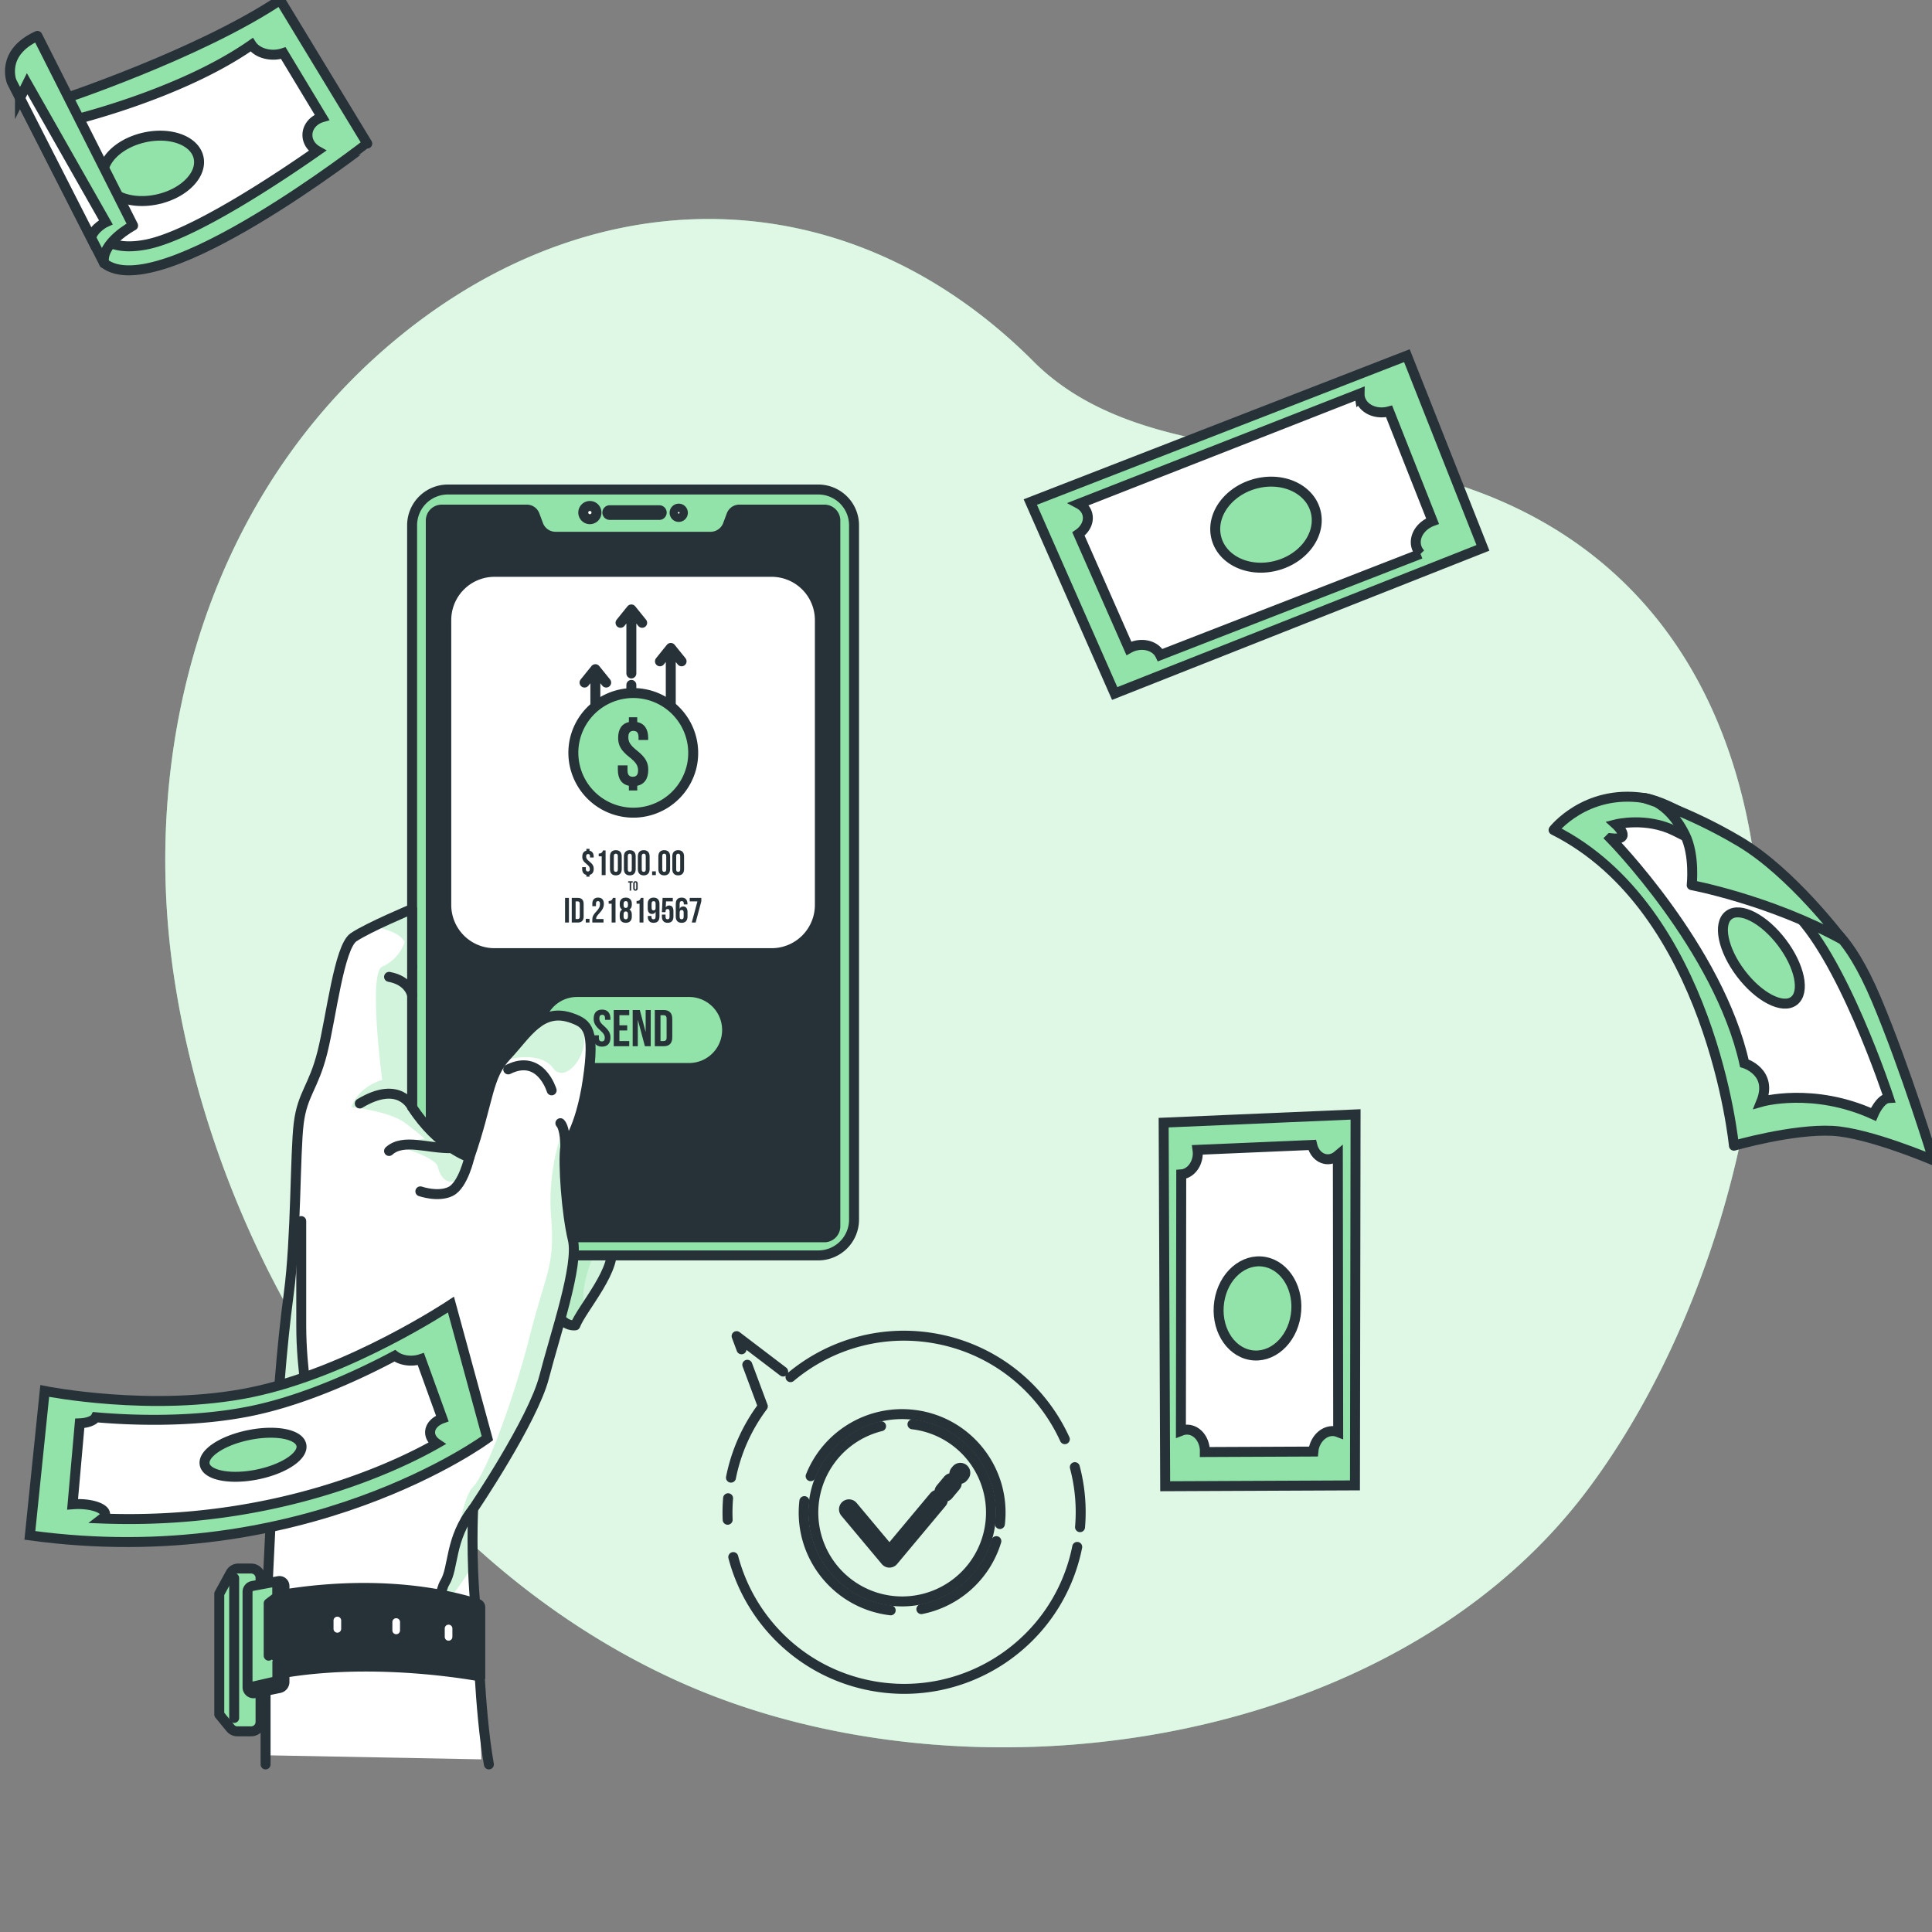 <svg width="194" height="194" fill="none" xmlns="http://www.w3.org/2000/svg"><rect width="100%" height="100%" fill="#808080" stroke="none"/><g clip-path="url(#a)"><path d="m37.622 35.934.218-.196c20.008-18.017 46.584-18.83 65.945.565 10.091 10.108 28.009 8.174 40.828 11.83 44.201 12.606 36.559 72.577 14.725 101.567-19.702 26.16-62.393 32.071-91.075 19.199-25.204-11.31-42.951-36.578-49.267-62.999a92.935 92.935 0 0 1-1.552-8.02c-3.322-22.492 3.059-46.378 20.178-61.946z" fill="#92E3A9"/><path opacity=".7" d="m37.622 35.934.218-.196c20.008-18.017 46.584-18.83 65.945.565 10.091 10.108 28.009 8.174 40.828 11.83 44.201 12.606 36.559 72.577 14.725 101.567-19.702 26.16-62.393 32.071-91.075 19.199-25.204-11.31-42.951-36.578-49.267-62.999a92.935 92.935 0 0 1-1.552-8.02c-3.322-22.492 3.059-46.378 20.178-61.946z" fill="#fff"/><path d="M108.168 155.332c-1.92 9.601-11.26 15.827-20.862 13.906-6.865-1.373-12.005-6.541-13.674-12.885M107.928 147.322c.51 1.924.701 3.958.523 6.026M79.379 138.285c3.982-3.342 9.388-4.914 14.882-3.815 5.807 1.161 10.38 5.038 12.662 10.044M74.459 135.489l-.493-1.322 4.674 3.556M73.4 148.376a17.668 17.668 0 0 1 3.197-7.16l-1.557-4.173M73.067 152.604a17.63 17.63 0 0 1 .043-2.159" stroke="#263238" stroke-miterlimit="10" stroke-linecap="round" stroke-linejoin="round"/><path d="M91.625 143.021a8.922 8.922 0 1 1-2.076 17.724 8.925 8.925 0 0 1-1.077-17.533" stroke="#263238" stroke-miterlimit="10" stroke-linecap="round" stroke-linejoin="round"/><path d="M89.437 161.7c-5.422-.635-9.303-5.545-8.668-10.967M100.047 154.752a9.896 9.896 0 0 1-7.528 6.827M81.4 148.23c1.61-4.059 5.794-6.697 10.337-6.165 5.421.635 9.302 5.546 8.667 10.968" stroke="#263238" stroke-miterlimit="10" stroke-linecap="round" stroke-linejoin="round"/><path d="m96.325 148.018.107-.128M94.833 149.804l.743-.89M85.247 151.555l4.065 4.857 4.87-5.829" stroke="#263238" stroke-width="2" stroke-miterlimit="10" stroke-linecap="round" stroke-linejoin="round"/><path d="M55.394 128.436c-.126 5.053 2.375 4.645 2.375 4.645.155-.418.512-.993.943-1.661 1.309-2.014 3.314-4.838 2.561-6.511-.341-.759-.98-1.818-1.672-2.884-1.341-2.055-2.881-4.133-2.881-4.133l6.678-1.106s4.756 1.967 8.51 2.194c.098.007.196.01.29.01 3.429.066 2.875-2.622 2.875-3.488 0-.37-.926-1.047-2.01-1.714-1.547-.949-3.422-1.881-3.422-1.881l1.015-2.103c.705.126 1.29.151 1.774.095 2.599-.285 2.242-2.843 1.821-3.959-.12-.32-.718-.803-1.562-1.36-2.672-1.762-7.789-4.215-7.789-4.215h-7.504l-7.383 20.155c-.001.001 5.505 2.863 5.381 7.916z" fill="#fff"/><path opacity=".4" d="M55.394 128.436c-.126 5.053 2.375 4.645 2.375 4.645.155-.418.512-.993.943-1.661 1.309-2.014 3.314-4.838 2.561-6.511-.341-.759-.98-1.818-1.672-2.884-1.341-2.055-2.881-4.133-2.881-4.133l6.678-1.106s4.756 1.967 8.51 2.194c.098.007.196.01.29.01 3.429.066 2.875-2.622 2.875-3.488 0-.37-.926-1.047-2.01-1.714-1.547-.949-3.422-1.881-3.422-1.881l1.015-2.103c.705.126 1.29.151 1.774.095 2.599-.285 2.242-2.843 1.821-3.959-.12-.32-.718-.803-1.562-1.36-2.672-1.762-7.789-4.215-7.789-4.215h-7.504l-7.383 20.155c-.001.001 5.505 2.863 5.381 7.916z" fill="#92E3A9"/><path opacity=".4" d="M55.394 128.436c-.126 5.053 2.375 4.645 2.375 4.645.155-.418.512-.993.943-1.661a7.25 7.25 0 0 1-.136-1.47c.032-1.73 1.451-5.041 1.451-5.041l-1.451-2.295c.212-.218.575-.415 1.025-.589-1.341-2.055-2.881-4.133-2.881-4.133l6.678-1.106s4.756 1.967 8.51 2.194c.098.007.196.01.29.01-.217-1.882.526-4.254.864-5.202-1.546-.949-3.421-1.882-3.421-1.882l1.015-2.103c.705.127 1.29.152 1.774.095-.342-1.641-.016-3.918.259-5.318-2.672-1.762-7.789-4.215-7.789-4.215h-7.504l-7.383 20.155c-.001.001 5.505 2.863 5.381 7.916z" fill="#92E3A9"/><path d="M57.394 100.365H64.9s8.85 4.246 9.35 5.574c.5 1.327.908 4.675-3.596 3.866l-1.014 2.101s5.432 2.701 5.432 3.595c0 .895.587 3.704-3.166 3.479-3.753-.226-8.507-2.195-8.507-2.195l-6.679 1.107s3.552 4.791 4.553 7.017c1 2.227-2.878 6.49-3.503 8.174 0 0-2.502.405-2.377-4.647.125-5.053-5.38-7.916-5.38-7.916" stroke="#263238" stroke-miterlimit="10" stroke-linecap="round" stroke-linejoin="round"/><path d="M59.173 124.008s-1.881-1.053-2.905.901" stroke="#263238" stroke-miterlimit="10" stroke-linecap="round" stroke-linejoin="round"/><path d="M82.163 126.061H44.975a3.594 3.594 0 0 1-3.593-3.594V52.748a3.594 3.594 0 0 1 3.593-3.594h37.188a3.594 3.594 0 0 1 3.594 3.594v69.719a3.594 3.594 0 0 1-3.594 3.594z" fill="#92E3A9" stroke="#263238" stroke-miterlimit="10" stroke-linecap="round" stroke-linejoin="round"/><path d="M84.38 52.274v70.865c0 .886-.717 1.603-1.602 1.603H44.36a1.603 1.603 0 0 1-1.603-1.603V52.274c0-.885.718-1.603 1.603-1.603h8.536c.562 0 1.065.35 1.261.876l.363.974c.196.526.699.876 1.26.876h15.577c.562 0 1.065-.35 1.26-.876l.364-.974a1.345 1.345 0 0 1 1.26-.876h8.537c.885 0 1.603.718 1.603 1.603z" fill="#263238"/><path d="M69.197 107.241H57.941a3.815 3.815 0 1 1 0-7.63h11.255a3.815 3.815 0 1 1 0 7.63z" fill="#92E3A9" stroke="#263238" stroke-miterlimit="10" stroke-linecap="round" stroke-linejoin="round"/><path d="M59.895 51.47a.663.663 0 1 1-1.327 0 .663.663 0 0 1 1.327 0zM68.57 51.47a.416.416 0 1 1-.831 0 .416.416 0 0 1 .831 0zM66.208 51.704h-4.972a.235.235 0 1 1 0-.469h4.972a.234.234 0 0 1 0 .47zM77.481 95.712H49.657a4.845 4.845 0 0 1-4.845-4.845v-28.6a4.845 4.845 0 0 1 4.845-4.846h27.825a4.845 4.845 0 0 1 4.844 4.845v28.601a4.845 4.845 0 0 1-4.844 4.845z" fill="#fff" stroke="#263238" stroke-miterlimit="10" stroke-linecap="round" stroke-linejoin="round"/><path d="M59.783 73.622v-5.755M59.783 77.076v-2.303M59.783 79.227v-1.232M60.87 68.54l-1.087-1.346-1.087 1.346M67.355 71.488v-5.755M67.355 74.941V72.64M67.355 77.092v-1.23M68.441 66.406l-1.087-1.346-1.086 1.346M63.397 67.623v-5.755M63.397 71.076v-2.302M63.397 73.228v-1.232M64.483 62.54l-1.087-1.345-1.086 1.346" stroke="#263238" stroke-miterlimit="10" stroke-linecap="round" stroke-linejoin="round"/><path d="M69.427 77.074a6.02 6.02 0 1 0-11.721-2.747 6.02 6.02 0 0 0 11.72 2.747z" fill="#92E3A9" stroke="#263238" stroke-miterlimit="10" stroke-linecap="round" stroke-linejoin="round"/><path d="M63.15 72.505v-.484h.837v.484c.727.15 1.099.708 1.099 1.593v.204h-.968v-.27c0-.465-.187-.642-.513-.642-.325 0-.512.177-.512.642 0 .466.186.792.876 1.341.838.67 1.126 1.183 1.126 1.928 0 .885-.381 1.453-1.108 1.602v.474h-.838v-.474c-.736-.15-1.108-.718-1.108-1.602v-.447h.969v.512c0 .466.205.633.53.633.327 0 .531-.167.531-.633 0-.466-.186-.8-.875-1.34-.838-.662-1.127-1.183-1.127-1.929 0-.875.363-1.434 1.08-1.592zM58.879 85.422v-.184h.318v.184c.276.057.417.269.417.605v.078h-.368v-.103c0-.177-.07-.243-.194-.243s-.195.067-.195.243c0 .177.071.3.333.51.318.254.427.448.427.731 0 .336-.144.551-.42.608v.18h-.318v-.18c-.28-.056-.421-.272-.421-.608v-.17h.368v.195c0 .177.077.24.201.24.124 0 .202-.063.202-.24s-.071-.304-.333-.51c-.318-.25-.427-.448-.427-.73 0-.334.138-.546.41-.606zM60.12 85.709c.3 0 .367-.146.428-.311h.261v2.474h-.389v-1.888h-.3v-.275zM61.249 85.991c0-.396.209-.622.59-.622.382 0 .59.226.59.622v1.287c0 .395-.208.622-.59.622-.381 0-.59-.227-.59-.622V85.99zm.389 1.311c0 .177.077.244.201.244.124 0 .202-.067.202-.244v-1.335c0-.177-.078-.244-.202-.244-.124 0-.201.067-.201.244v1.335zM62.65 85.991c0-.396.208-.622.59-.622.381 0 .59.226.59.622v1.287c0 .395-.209.622-.59.622-.382 0-.59-.227-.59-.622V85.99zm.388 1.311c0 .177.078.244.202.244.123 0 .2-.067.2-.244v-1.335c0-.177-.077-.244-.2-.244-.124 0-.202.067-.202.244v1.335zM64.05 85.991c0-.396.209-.622.59-.622s.59.226.59.622v1.287c0 .395-.209.622-.59.622-.382 0-.59-.227-.59-.622V85.99zm.389 1.311c0 .177.078.244.201.244.124 0 .202-.067.202-.244v-1.335c0-.177-.078-.244-.202-.244-.123 0-.201.067-.201.244v1.335zM65.857 87.497v.375h-.375v-.375h.375zM66.108 85.991c0-.396.21-.622.59-.622.382 0 .59.226.59.622v1.287c0 .395-.208.622-.59.622-.38 0-.59-.227-.59-.622V85.99zm.39 1.311c0 .177.077.244.2.244.125 0 .202-.067.202-.244v-1.335c0-.177-.077-.244-.201-.244-.124 0-.201.067-.201.244v1.335zM67.51 85.991c0-.396.209-.622.59-.622.382 0 .59.226.59.622v1.287c0 .395-.209.622-.59.622-.382 0-.59-.227-.59-.622V85.99zm.388 1.311c0 .177.078.244.202.244.124 0 .201-.067.201-.244v-1.335c0-.177-.077-.244-.201-.244-.124 0-.201.067-.201.244v1.335zM56.74 90.161h.388v2.474h-.389v-2.474zM57.411 90.161h.615c.389 0 .58.216.58.612v1.25c0 .397-.191.612-.58.612h-.615v-2.474zm.389.353v1.768h.22c.123 0 .197-.064.197-.24v-1.287c0-.177-.074-.24-.198-.24h-.22zM59.194 92.26v.375h-.375v-.375h.375zM60.046 90.486c-.124 0-.202.067-.202.244v.265h-.367v-.24c0-.396.197-.623.58-.623.381 0 .579.226.579.622 0 .33-.12.594-.48.98-.23.247-.294.363-.294.494 0 .018 0 .035.003.053h.736v.353h-1.124v-.303c0-.276.099-.485.388-.789.297-.315.382-.509.382-.774 0-.222-.078-.282-.201-.282zM61.118 90.472c.3 0 .368-.145.428-.31h.261v2.473h-.389v-1.887h-.3v-.276zM62.837 92.663c-.393 0-.609-.226-.609-.621v-.195c0-.236.071-.417.241-.512v-.008c-.163-.088-.24-.25-.24-.495v-.077c0-.396.215-.622.608-.622.392 0 .607.226.607.622v.078c0 .244-.081.406-.24.494v.008c.17.095.24.275.24.512v.195c0 .395-.215.621-.608.621zm-.22-1.756c0 .198.092.261.22.261.123 0 .219-.064.219-.261v-.138c0-.223-.096-.283-.22-.283-.123 0-.219.06-.219.283v.138zm.22 1.403c.123 0 .215-.06.219-.28v-.229c0-.194-.081-.28-.22-.28-.137 0-.219.086-.219.28v.23c0 .219.096.279.22.279zM63.92 90.472c.3 0 .367-.145.427-.31h.262v2.473h-.389v-1.887h-.3v-.276zM66.22 92.02c0 .417-.19.644-.593.644-.381 0-.58-.227-.58-.623v-.063h.368v.088c0 .177.078.244.202.244.138 0 .215-.067.215-.304v-.449h-.006c-.068.141-.18.216-.354.216-.286 0-.431-.202-.431-.566v-.452c0-.396.209-.622.59-.622.382 0 .59.226.59.622v1.265zm-.388-.844v-.446c0-.177-.078-.24-.201-.24-.124 0-.202.064-.202.24v.445c0 .177.078.244.202.244.123 0 .201-.067.201-.243zM66.83 91.836v.23c0 .177.078.24.202.24.124 0 .202-.063.202-.24v-.544c0-.177-.078-.244-.202-.244-.124 0-.202.067-.202.244v.074h-.367l.07-1.435h1.026v.353h-.679l-.032.59h.008c.07-.116.18-.18.335-.18.287 0 .431.202.431.565v.552c0 .395-.198.622-.58.622-.381 0-.58-.227-.58-.622v-.205h.368zM67.857 90.776c0-.417.19-.643.594-.643.381 0 .58.226.58.622v.064h-.369v-.089c0-.177-.077-.244-.201-.244-.138 0-.216.067-.216.304v.45h.007c.067-.142.18-.217.354-.217.286 0 .43.202.43.566v.452c0 .396-.208.622-.59.622-.38 0-.59-.226-.59-.622v-1.265zm.389.845v.445c0 .177.077.24.201.24.124 0 .202-.063.202-.24v-.445c0-.177-.078-.244-.202-.244-.124 0-.201.067-.201.244zM70.423 90.161v.34l-.572 2.134h-.389l.569-2.12h-.774v-.354h1.166zM63.076 88.492h.455v.134h-.153v.803h-.148v-.803h-.153v-.134zM63.584 88.717c0-.15.08-.235.223-.235.145 0 .224.085.224.235v.487c0 .15-.08.236-.224.236-.144 0-.223-.086-.223-.236v-.487zm.147.496c0 .067.03.093.076.093.047 0 .076-.025.076-.093v-.505c0-.067-.029-.093-.076-.093s-.076.025-.076.093v.505zM60.453 101.38c.556 0 .842.332.842.914v.114h-.54v-.151c0-.259-.105-.358-.286-.358-.182 0-.286.099-.286.358 0 .265.114.462.488.789.478.421.629.722.629 1.138 0 .581-.29.913-.852.913-.56 0-.851-.332-.851-.913v-.224h.54v.26c0 .26.114.353.296.353.181 0 .296-.093.296-.353 0-.265-.114-.462-.488-.789-.478-.421-.628-.722-.628-1.137 0-.582.285-.914.84-.914zM62.197 102.953h.784v.52h-.784v1.064h.987v.519h-1.558v-3.634h1.558v.519h-.986v1.012zM64.055 102.424h-.01v2.632h-.515v-3.635h.717l.576 2.176h.01v-2.176h.51v3.635h-.587l-.701-2.632zM65.752 101.422h.904c.57 0 .851.316.851.898v1.838c0 .581-.28.898-.851.898h-.904v-3.634zm.571.519v2.596h.322c.182 0 .291-.094.291-.353v-1.89c0-.26-.109-.353-.29-.353h-.323z" fill="#263238"/><path d="M38.004 94.117s2.502.773 3.377 2.947" stroke="#263238" stroke-miterlimit="10" stroke-linecap="round" stroke-linejoin="round"/><path d="M26.667 163.038c.28-4.834.463-9.772.704-13.748.5-8.243.876-13.773 1.626-19.403.751-5.629.626-14.132 1.001-17.103.375-2.97 1.494-3.598 2.377-7.126.883-3.528 1.677-10.554 3.127-11.542 1.45-.987 5.88-2.842 5.88-2.842v19.901c2.627 4.039 5.754 5.038 5.754 5.038 2.002-5.793 1.752-8.093 3.753-10.22 2.002-2.126 3.444-4.906 6.587-3.744 1.496.552 2.296 1.118 1.545 6.191-.751 5.073-2.252 6.667-2.252 6.667-.25 1.733.125 6.774.75 9.353.626 2.578-1.75 9.43-2.877 13.808-1.126 4.379-7.13 13.251-7.13 13.251s-.25 4.888.25 10.017c.046.471.103.976.17 1.502l.397 13.624-21.662-.408v-13.216z" fill="#fff"/><path opacity=".4" d="M58.575 103.742c-.12-.434-.101-.718 0-.901-.294-.272-.667-.434-1.1-.592-3.144-1.163-4.585 1.619-6.587 3.744a6.126 6.126 0 0 0-.503.605c1.812-.683 4.187-.671 5.142.654 1.201 1.66 3.649-1.341 3.048-3.51zM45 158.157l-.99 3.709s1.395-1.366 3.48-4.68c-.102-3.235.021-5.667.021-5.667s6.005-8.873 7.13-13.249c1.127-4.38 3.505-11.233 2.879-13.81-.627-2.58-1-7.621-.75-9.354 0 0 .313-.335.727-1.185-.272-.263-.588-.478-.942-.557 0 0-1.606 3.804-1.218 8.81.389 5.003-.468 5.42-2.125 11.925-1.657 6.505-4.408 13.869-5.702 15.191-1.292 1.322-1.852 7.273-2.51 8.867zM42.63 114.332s-1.973.307-2.766.775c0 0 3.852 1.006 4.102 2.078.25 1.069 1.075 2.185 2.539.876 0 0 .076-.819.227-2.008-.93-.415-3.291-1.714-5.35-4.876V91.274s-2.188.917-3.994 1.802c1.338.177 2.707.588 3.242 1.493 0 0-.405 1.666-2.252 2.495-1.423.638 0 11.377 0 11.377s-2.334.576-3.083 2.736c0 0 3.836.392 5.42 1.609 1.584 1.214 1.916 1.546 1.916 1.546zM27.37 149.291c-.195 3.219-.35 7.07-.55 10.988.494-7.447 1.99-20.228 1.99-20.228s1.337 4.727 1.438 4.224c.297-1.48-.626-9.844-.544-12.822.038-1.351-.06-4.813-.18-8.19-.108 2.321-.263 4.648-.529 6.624-.748 5.629-1.125 11.16-1.625 19.404z" fill="#92E3A9"/><path d="M26.667 177.175v-14.137c.28-4.834.463-9.772.704-13.748.5-8.243.876-13.773 1.626-19.403.751-5.629.626-14.132 1.001-17.103.375-2.97 1.494-3.598 2.377-7.126.883-3.528 1.677-10.554 3.127-11.542 1.45-.987 5.88-2.842 5.88-2.842v19.901c2.627 4.039 5.754 5.038 5.754 5.038 2.002-5.793 1.752-8.093 3.753-10.22 2.002-2.126 3.444-4.906 6.587-3.744 1.496.552 2.296 1.118 1.545 6.191-.751 5.073-2.252 6.667-2.252 6.667-.25 1.733.125 6.774.75 9.353.626 2.578-1.75 9.43-2.877 13.808-1.126 4.379-7.13 13.251-7.13 13.251s-.25 4.888.25 10.017c.046.471.103.976.17 1.502 0 0 .202 8.796 1.16 14.136" stroke="#263238" stroke-miterlimit="10" stroke-linecap="round" stroke-linejoin="round"/><path d="M47.136 116.213s-.625 2.791-1.876 3.416c-1.251.626-3.051 0-3.051 0M41.382 111.175s-1.251-2.781-5.254-.369M41.382 99.94s-.25-1.475-2.315-1.85M47.511 151.52c-2.376 3.011-1.924 5.889-2.839 7.39-.914 1.501-.788 6.88-.788 6.88M30.248 122.613v10.469c0 4.562.876 8.94.876 8.94M56.77 115.107s0-1.787-.501-2.323M55.393 109.487s-1.108-3.73-4.36-2.104M45.37 115.292c-2.416.051-4.864-1.019-6.303.283" stroke="#263238" stroke-miterlimit="10" stroke-linecap="round" stroke-linejoin="round"/><path d="M26.315 173.082h-.652v-14.838h.652c.424 0 .768.344.768.768v13.303a.767.767 0 0 1-.768.767z" fill="#263238"/><path d="M25.664 160.167s11.469-2.998 22.477.419a.84.84 0 0 1 .585.803v7.04a.422.422 0 0 1-.495.416c-2.363-.426-12.754-2.068-22 .093l-.567-8.771z" fill="#263238"/><path d="M26.162 160.035v-1.586a.947.947 0 0 0-.947-.947H23.93a.888.888 0 0 0-.78.462l-1.132 2.071v12.126l1.119 1.364c.169.206.42.325.686.325h1.392a.947.947 0 0 0 .947-.947v-12.868z" fill="#92E3A9" stroke="#263238" stroke-miterlimit="10" stroke-linecap="round" stroke-linejoin="round"/><path d="m25.348 159.253 2.619-.487a.505.505 0 0 1 .597.497v1.511l-.867.643v4.911h.867v2.562a.624.624 0 0 1-.497.611l-2.487.515a.601.601 0 0 1-.723-.589v-9.583a.6.6 0 0 1 .491-.591z" fill="#92E3A9" stroke="#263238" stroke-miterlimit="10" stroke-linecap="round" stroke-linejoin="round"/><path d="m25.445 169.347 2.133-.488a.349.349 0 0 0 .272-.341v-1.601M26.98 166.252v-5.257l.858-.653v-.985M23.514 158.462v14.044" stroke="#263238" stroke-miterlimit="10" stroke-linecap="round" stroke-linejoin="round"/><path d="M33.875 163.944a.384.384 0 0 1-.384-.384v-.839a.384.384 0 0 1 .768 0v.839a.384.384 0 0 1-.384.384zM39.784 164.1a.384.384 0 0 1-.384-.384v-.839a.384.384 0 0 1 .768 0v.839a.384.384 0 0 1-.384.384zM45.042 164.747a.384.384 0 0 1-.384-.384v-.839a.384.384 0 1 1 .768 0v.839a.383.383 0 0 1-.384.384z" fill="#fff"/><path d="M183.227 92.826s2.259.598 5.201 7.579c2.942 6.98 5.726 16.11 5.726 16.11s-6.501-2.777-10.156-2.963c-4.029-.204-9.887 1.491-9.887 1.491S171.826 91.27 156 83.343c0 0 3.178-4.085 9.016-3.224 5.839.86 18.211 12.707 18.211 12.707z" fill="#92E3A9" stroke="#263238" stroke-miterlimit="10" stroke-linejoin="round"/><path d="M161.712 84.172s10.873 11.05 13.443 22.592c0 0 2.912.876 1.699 3.873 0 0 5.181-1.493 11.261 1.268 0 0 .67-1.604 1.554-1.649 0 0-4.772-14.57-9.847-19.021-5.075-4.451-8.791-6.378-11.663-7.801-2.872-1.424-5.904-.654-5.904-.654s1.861 1.679-.543 1.392zm11.885 7.718c1.136-.862 3.521.368 5.326 2.747 1.806 2.379 2.35 5.006 1.214 5.869-1.135.862-3.52-.368-5.325-2.747-1.807-2.38-2.35-5.007-1.215-5.869z" fill="#fff" stroke="#263238" stroke-miterlimit="10"/><path d="M184.976 94.333s-5.017-6.69-10.258-9.81c-5.241-3.118-9.7-4.405-9.7-4.405s2.375.09 4.17 3.69c1.027 2.06.682 5.074.682 5.074s7.771 1.458 15.106 5.451zM5.815 10.125S19.89 5.492 28.125 0l8.753 14.416S15.941 30.719 10.45 26.429L5.815 10.125z" fill="#92E3A9" stroke="#263238" stroke-miterlimit="10" stroke-linejoin="round"/><path d="M30.871 13.557c0-.831.616-1.53 1.465-1.78l-3.89-6.448a3.185 3.185 0 0 1-1.007.163c-.967 0-1.794-.41-2.176-.998-7.269 5.082-18.418 7.69-18.418 7.69l2.23 8.753s-.343 4.806 5.664 3.605c4.65-.93 13.405-6.79 17.128-9.395-.597-.336-.996-.92-.996-1.59zM15.877 20c-2.633.603-5.085-.294-5.477-2.003-.39-1.71 1.426-3.584 4.06-4.187 2.633-.602 5.084.294 5.476 2.004.391 1.709-1.426 3.583-4.059 4.186z" fill="#fff" stroke="#263238" stroke-miterlimit="10"/><path d="m3.756 3.604 9.61 19.05s-3.26 1.716-2.917 3.775L1.182 8.237S-.019 5.32 3.756 3.604z" fill="#92E3A9" stroke="#263238" stroke-miterlimit="10" stroke-linejoin="round"/><path d="M2.005 9.852 9.14 23.86c.35-1.031 1.481-1.55 1.481-1.55L2.726 8.41l-.721 1.443z" fill="#fff" stroke="#263238" stroke-miterlimit="10"/><path d="m116.847 112.729.154 36.51 19.056-.085.061-37.25-19.271.825z" fill="#92E3A9" stroke="#263238" stroke-miterlimit="10"/><path d="M131.881 145.65c.194-1.25 1.183-2.111 2.209-1.924.099.018.191.053.283.088l-.034-27.801c-.358.305-.805.454-1.261.37-.659-.12-1.151-.692-1.319-1.416l-11.511.493c.032.23.038.47 0 .715-.152.98-.847 1.693-1.634 1.75l-.034 25.752c.276-.11.572-.154.874-.099.922.169 1.555 1.128 1.535 2.227l10.886-.048c.003-.035.001-.07.006-.107zm-6.335-9.589c-2.119-.388-3.514-2.796-3.114-5.378.4-2.583 2.443-4.362 4.562-3.974 2.119.388 3.514 2.795 3.114 5.378-.4 2.582-2.443 4.362-4.562 3.974z" fill="#fff" stroke="#263238" stroke-miterlimit="10"/><path d="m111.931 69.637 36.977-14.625-7.637-19.299-37.814 14.7 8.474 19.224z" fill="#92E3A9" stroke="#263238" stroke-miterlimit="10"/><path d="M139.372 41.337c-1.346.3-2.612-.363-2.828-1.478a1.748 1.748 0 0 1-.023-.322l-28.19 11.052c.452.242.78.636.876 1.132.139.717-.246 1.442-.915 1.9l5.062 11.482c.22-.123.462-.224.726-.282 1.054-.234 2.054.188 2.423.963l26.139-10.17a1.726 1.726 0 0 1-.447-.847c-.194-1.002.528-2.024 1.652-2.44l-4.363-11.023c-.038.01-.073.025-.112.033zm-7.218 10.228c.446 2.304-1.444 4.673-4.222 5.29-2.779.619-5.393-.748-5.84-3.052-.446-2.305 1.444-4.673 4.222-5.291 2.779-.618 5.393.75 5.84 3.053z" fill="#fff" stroke="#263238" stroke-miterlimit="10"/><path d="m45.282 131 3.659 13.417S30.646 157.969 3 154.174l1.491-14.5s10.842 2.168 20.734.135C35.118 137.776 45.282 131 45.282 131z" fill="#92E3A9" stroke="#263238" stroke-miterlimit="10"/><path d="M43.188 143.828c0-.61.501-1.133 1.226-1.394l-2.157-5.965a3.142 3.142 0 0 1-.981.158c-.66 0-1.244-.194-1.636-.491-2.966 1.585-8.69 4.36-14.359 5.535-6.125 1.27-12.749.903-15.672.641-.168.331-.812.58-1.602.609l-.72 8.132c.183-.014.372-.024.567-.024 1.492 0 2.7.454 2.7 1.013 0 .159-.106.307-.28.441 17.565.668 29.857-5.403 33.592-7.531-.418-.285-.678-.683-.678-1.124zm-17.382 4.237c-2.681.537-5.034.082-5.253-1.014-.22-1.097 1.776-2.421 4.457-2.958 2.681-.537 5.034-.083 5.253 1.014.22 1.097-1.776 2.421-4.457 2.958z" fill="#fff" stroke="#263238" stroke-miterlimit="10"/></g><defs><clipPath id="a"><path fill="#fff" d="M0 0h194v194H0z"/></clipPath></defs></svg>